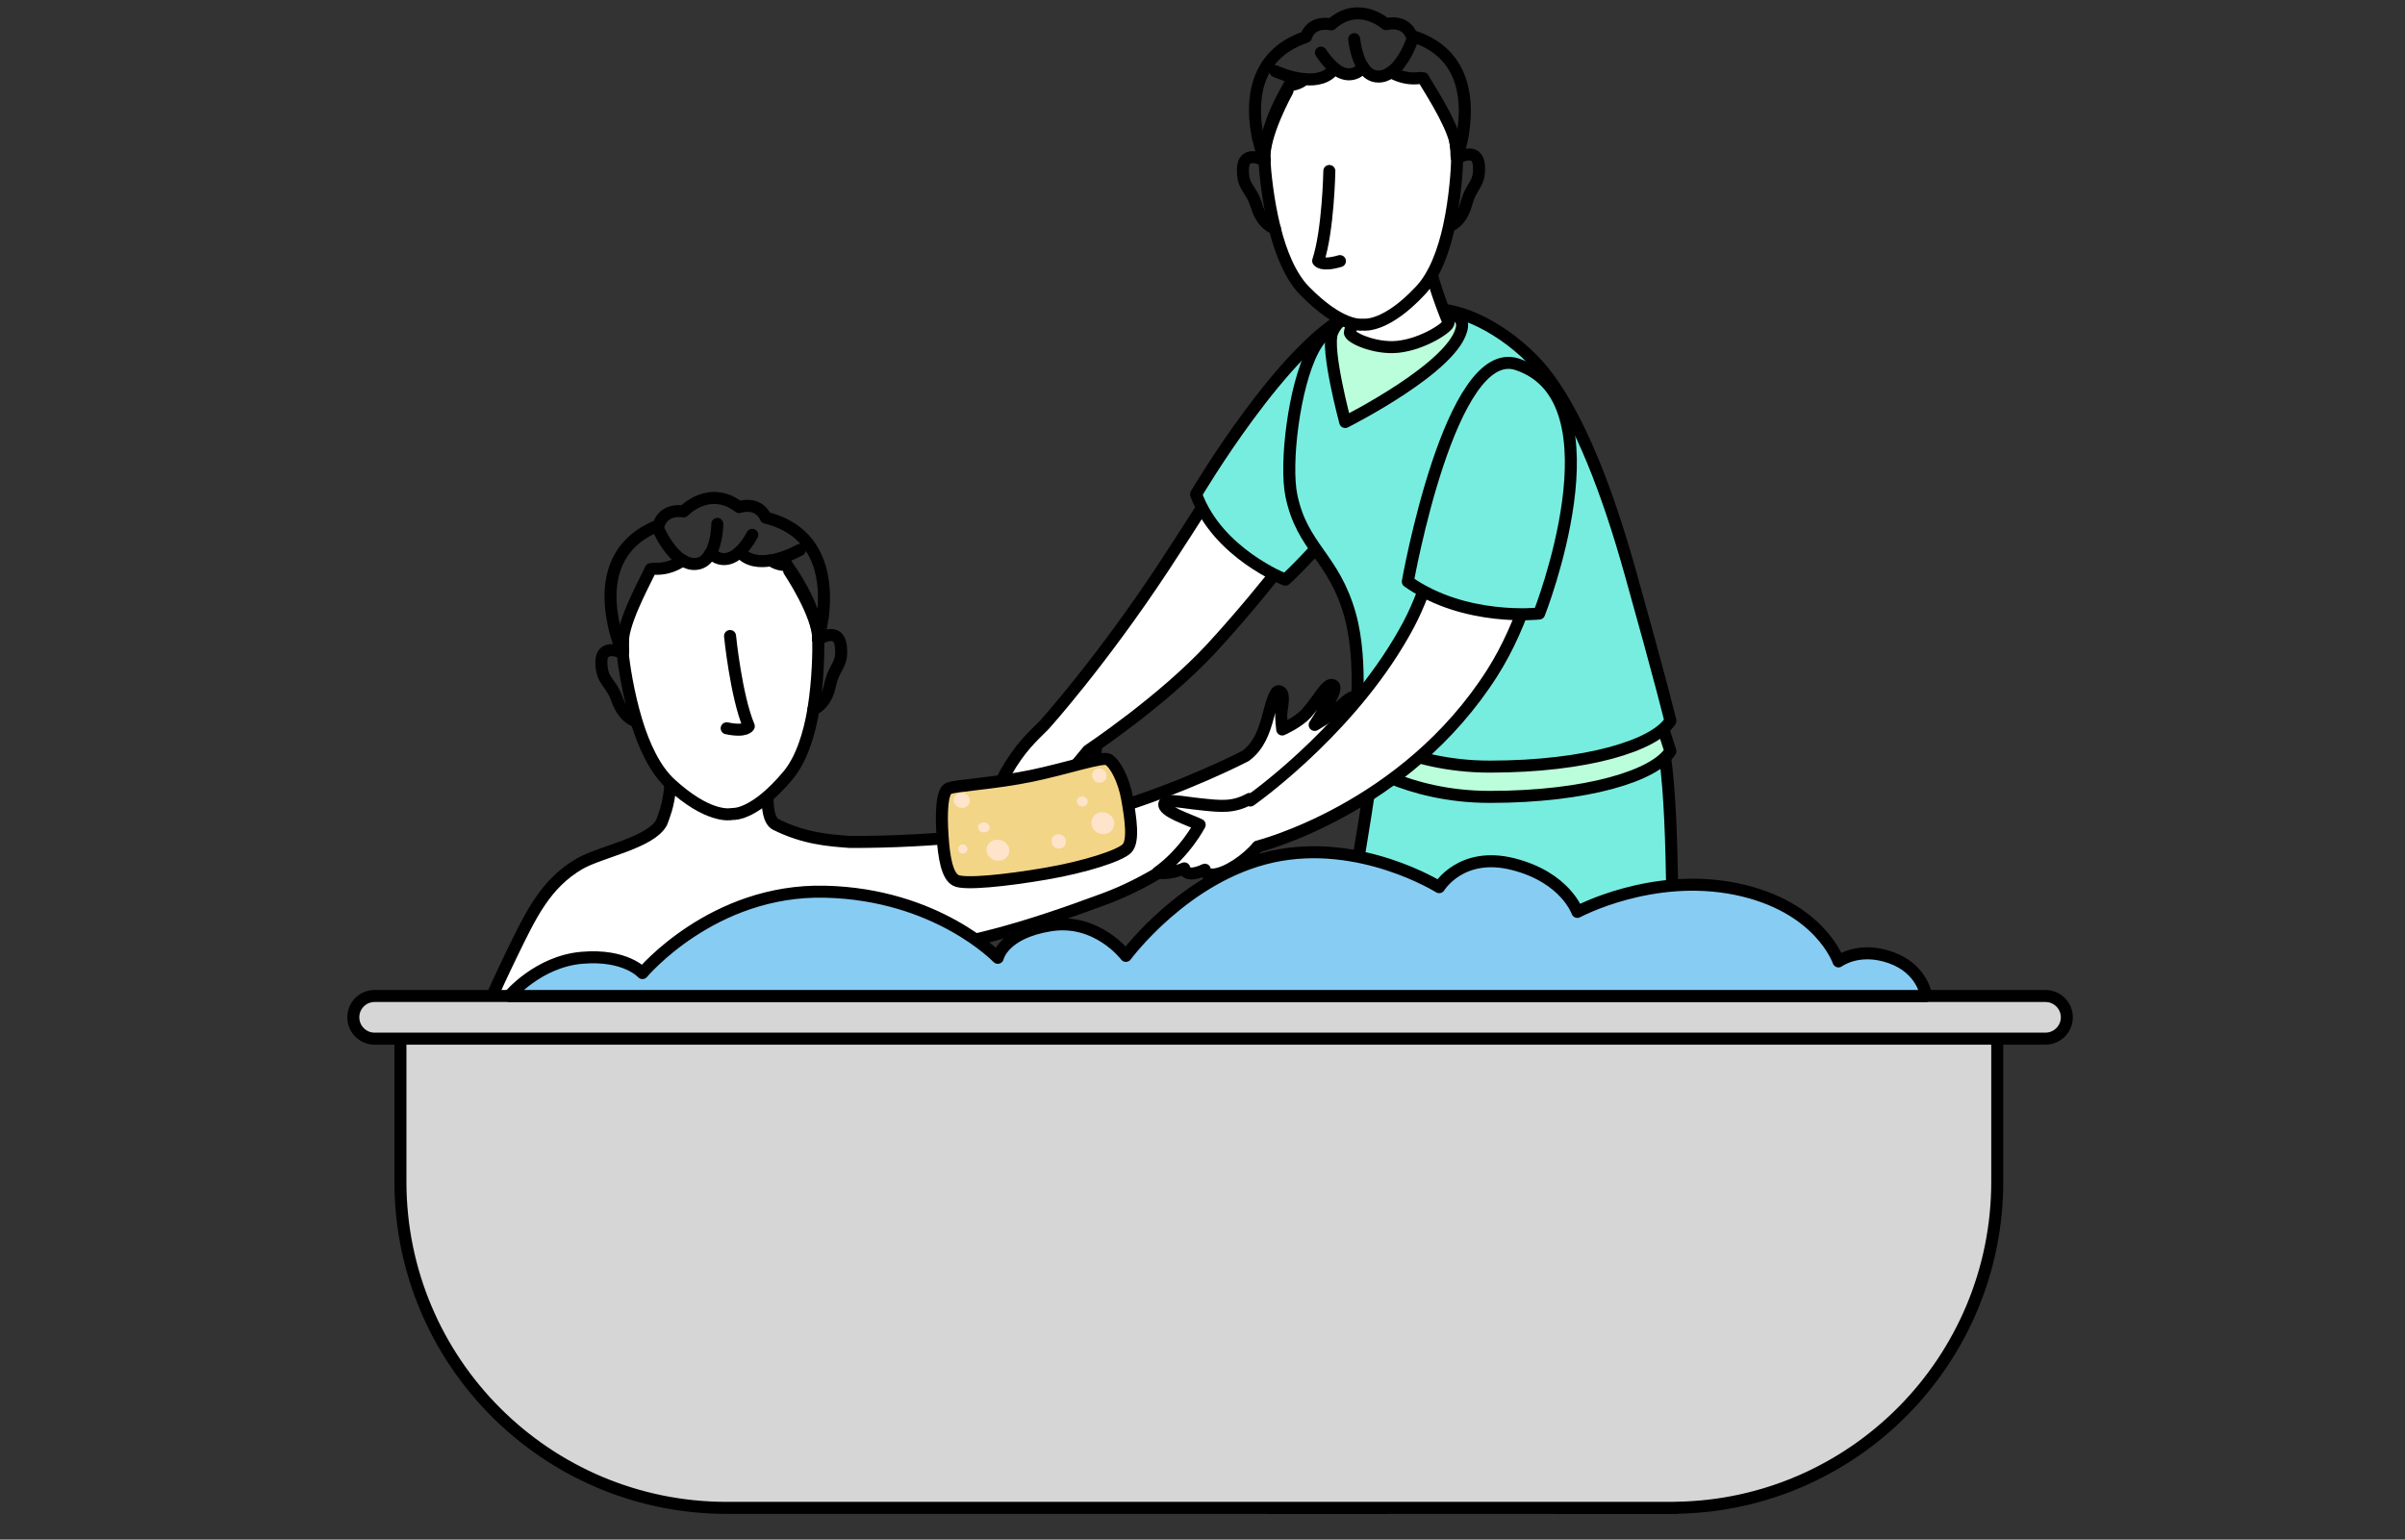 <?xml version="1.0" encoding="UTF-8"?><svg id="Calque_1" xmlns="http://www.w3.org/2000/svg" viewBox="0 0 200.13 128.13"><rect x="0" y="0" width="200.13" height="128.13" fill="#333333" stroke="none"/><defs><style>.cls-1{fill:#bbfedb;}.cls-1,.cls-2,.cls-3,.cls-4,.cls-5,.cls-6,.cls-7,.cls-8,.cls-9,.cls-10{stroke-linejoin:round;}.cls-1,.cls-3,.cls-4,.cls-5,.cls-6,.cls-7,.cls-8,.cls-9,.cls-10{stroke:#000;}.cls-2{stroke:#e30613;stroke-width:8px;}.cls-2,.cls-5,.cls-6,.cls-8{stroke-linecap:round;}.cls-2,.cls-8{fill:none;}.cls-3{fill:#f3d587;}.cls-4,.cls-5{fill:#77eddf;}.cls-6,.cls-9{fill:#fff;}.cls-7{fill:#87ccf3;}.cls-11{fill:#fee4cb;}.cls-10{fill:#d6d6d6;}</style></defs><rect class="cls-2" x="-1880.93" y="-1253.45" width="2655.08" height="1511.77"/><path class="cls-9" d="m40.23,84.57s.75-1.87,2.34-5.14c1.59-3.27,2.8-5.89,5.7-7.57,1.87-1.03,5.85-1.72,6.78-3.4.44-1.19,1.26-2.91.49-9.72l2.13.4,6.39,4.9s-.67,3.97.49,4.57c2.38,1.18,4.34,1.32,6.17,1.46,0,0,0,0,0,0h0c6.66.02,15.07-.7,21.44-2.6,6.38-1.89,11.49-4.56,11.49-4.56,1.12-.84,1.54-2.03,1.89-3.36.35-1.33.6-2.07.88-2.03.49.06.32.95.21,1.75-.06.5.07,1.44.07,1.44,0,0,1.31-.58,2-1.33,1.05-1.16,1.72-2.63,2.24-2.35.36.19-.28,1.3-.63,1.86-.35.56-.91,1.44-.91,1.44,0,0,1.16-.67,1.75-1.19s1.3-1.33,1.65-1.09c.35.25-.6,1.37-1.12,1.89-.53.53-1.3,1.23-1.3,1.23,0,0,.81-.21,1.51-.49s1.19-.67,1.37-.39-2,1.96-3.82,3.12-3.54,2.14-3.54,2.14l-.15-.17c-.97.96-7.16,6.94-13.73,9.39-7.06,2.63-11.87,3.96-17.32,4.46.7,2.18,1.5,5.16,1.5,5.16h-25.32s-.18-.46-.45-1.21c-.58.8-.95,1.39-.95,1.39h-9.25Z"/><path class="cls-9" d="m91.25,61.85c-.14,1.4-.35,2.49-.35,2.49l-2.38.21,1.12-2.59,1.61-.1Z"/><path class="cls-9" d="m82.89,67.75c.4.16.71-.94,1.26-1.71.54-.77.87-1.16.95-1.09.08.08-.48,1.33-.74,2.18-.25.85-.56,2.29-.16,2.49.4.2.92-1.22,1.34-2.16.42-.97.81-1.6.95-1.57.07.02-.12.91-.18,1.82-.06.97.09,1.83.32,1.83.49,0,.55-1.96,1.36-3.5.81-1.53.66-1.29,2.56-3.58,0,0,6.21-4.12,10.28-8.53,5.01-5.45,8.01-9.88,11.09-13.34l-3.74-8.41c-5.04,4.48-6.09,7.02-11.32,14.97-5.23,7.94-9.95,13.17-9.95,13.17-1.05,1.05-2,1.88-3.18,3.93-.7,1.21-1.24,3.34-.84,3.5Z"/><path class="cls-4" d="m105.66,125.49h9.7c3.62-11.39,4.95-22.08,4.95-22.08l3.56-15.92.18-.77s1.06,9.44,2.23,17.32c.67,4.41,2.26,14.92,3.26,21.45h9.5c.15,0,.29,0,.44-.01-.01-6.29-.15-16.8-.55-24.25-.11-2.02.07-8.5.18-15.73.13-9.45.12-20.2-.86-24.12l-23.88.69c-.04,2.35-2.03,13.41-3.72,23.43-1.16,6.89-2.18,13.28-2.33,16-.24,4.71-1.78,17.08-2.66,23.99Z"/><path class="cls-9" d="m122.57,77.56c.11,0,.2-.08.21-.19.01-.12-.07-.22-.19-.23-1.53-.15-2.94-1.15-2.96-1.16-.09-.07-.23-.05-.29.05-.07.09-.05.23.05.29.06.04,1.52,1.08,3.16,1.24,0,0,.01,0,.02,0Z"/><path class="cls-1" d="m112.75,63.16s4.18,3.16,11.22,3.16c8.08,0,13.76-1.77,15.03-3.81l-1.07-3.31s-5.75,3.36-13.46,3.22-11.07-2.24-11.07-2.24l-.65,2.98Z"/><path class="cls-9" d="m53.09,57.32l1.24,1.02.3.25s.05,0,.07-.02c0,0,0,0,0-.02,0,0-.18-.29-.46-.59-.29-.31-.7-.64-1.14-.65Z"/><path class="cls-9" d="m54.23,57.96c.03.13.06.24.1.37l.3.25s.05,0,.07-.02c0,0,0,0,0-.02,0,0-.18-.29-.46-.59Z"/><path class="cls-9" d="m53.09,57.32l1.24,1.02.3.25s.05,0,.07-.02c0,0,0,0,0-.02,0,0-.18-.29-.46-.59-.29-.31-.7-.64-1.14-.65Z"/><path class="cls-4" d="m106.95,48.24s-5.63-2.19-7.42-7.11c0,0,7.42-12.56,12.98-15.03l2.58,12.99s-5.06,6.34-8.13,9.15Z"/><path class="cls-5" d="m128.95,31.59c-2.3-3.21-6.42-5.78-9.32-5.83-5.59-.1-8.72.23-10.37,3.38-1.6,3.06-2.34,9.5-1.8,12.1.9,4.36,3.53,5.11,4.88,9.92,1.13,4.01.41,9.48.41,9.48,0,0,4.18,3.16,11.22,3.16,8.08,0,13.76-1.77,15.03-3.81,0,0-.68-2.87-3.32-12.28-1.96-7.01-4.18-12.57-6.73-16.12Z"/><path class="cls-1" d="m121.66,27.19c-.45,3.28-9.72,7.93-9.72,7.93,0,0-1.63-6.06-1.08-7.45.55-1.39,2.41-2.25,5.65-2.26,3.24,0,5.31.58,5.15,1.78Z"/><path class="cls-9" d="m120.54,26.86c-1.82-4.46-1.81-6.25-1.81-6.25l-3.69-2.93-3.87.82c.66,2.42,1.77,7.02,1.16,9.15-.11.4,2.05,1.42,4.01,1.21,2.2-.24,4.31-1.73,4.19-2.01Z"/><path class="cls-9" d="m96.35,72.6s.73.27,2.2-.33c0,0,.06.88,1.71.11,0,0-.1.45.71.4,1.08-.07,2.79-1.23,3.69-2.33,0,0,12.29-3.07,19.53-14.47,5.21-8.21,5.39-20.3,5.39-20.3l-7.66-1.58s-1.42,11.69-4.69,17.86c-4.35,8.2-12.27,14.01-13.18,14.66-.04-.08-.07-.13-.07-.13-1.35.74-2.39.62-4,.45-1.61-.16-2.94-.49-3.08-.07-.22.64,2.08,1.35,2.93,1.77,0,0-1.19,2.31-3.48,3.96Z"/><path class="cls-10" d="m33.32,85.5v12.84c0,15,12.16,27.15,27.16,27.15h78.56c.15,0,.29,0,.44-.01,14.79-.22,26.72-12.29,26.72-27.14v-12.84s-132.88,0-132.88,0Z"/><path class="cls-10" d="m29.4,84.66c0,.98.79,1.78,1.77,1.78h139.04c.98,0,1.78-.8,1.78-1.78,0-.98-.8-1.77-1.78-1.77H31.17c-.98,0-1.77.79-1.77,1.77Z"/><path class="cls-4" d="m128.08,51.06s-6.17.7-10.93-2.66c0,0,3.54-19.94,9.11-18.08,8.83,2.94,1.82,20.74,1.82,20.74Z"/><path class="cls-3" d="m92.21,63.2c-.5-.25-3.25.71-6.34,1.36s-6.37.8-6.94,1.06c-.56.25-.62,2.04-.5,3.9.12,1.86.39,3.38,1.11,3.75.72.37,4.17.01,7.49-.56,3.32-.57,6.16-1.5,6.75-2.1s.3-2.53.02-4.12c-.28-1.59-1.01-2.99-1.6-3.29Z"/><path class="cls-11" d="m90.82,68.47c0,.5.43.93.95.95.53.02.95-.37.95-.88s-.43-.93-.95-.95c-.53-.02-.95.37-.95.88Z"/><path class="cls-11" d="m89.61,66.68c0,.23.2.43.45.44.25,0,.45-.17.45-.4,0-.23-.2-.43-.45-.44-.25,0-.45.17-.45.4Z"/><path class="cls-11" d="m90.88,64.52c0,.33.27.61.6.62.33.01.6-.25.6-.57,0-.33-.27-.61-.6-.62-.33-.01-.6.25-.6.57Z"/><path class="cls-11" d="m87.5,70c0,.33.27.61.6.62.33.01.6-.25.6-.57,0-.33-.27-.61-.6-.62-.33-.01-.6.25-.6.57Z"/><path class="cls-11" d="m82.09,70.72c0,.48.43.89.95.91.53.02.95-.36.95-.84,0-.48-.43-.89-.95-.91-.53-.02-.95.36-.95.84Z"/><path class="cls-11" d="m81.39,68.84c0,.23.21.43.48.44.26,0,.48-.17.48-.4s-.21-.43-.48-.44c-.26,0-.48.17-.48.4Z"/><path class="cls-11" d="m79.36,66.59c0,.35.3.64.67.65.37.01.67-.26.67-.61,0-.35-.3-.64-.67-.65-.37-.01-.67.26-.67.61Z"/><path class="cls-11" d="m79.74,70.64c0,.21.17.39.38.4.21,0,.38-.16.38-.37s-.17-.39-.38-.4c-.21,0-.38.16-.38.37Z"/><path class="cls-7" d="m160.26,82.89H42.38s2.38-2.86,6.03-3.18,5.05,1.27,5.05,1.27c0,0,5.84-6.99,15.18-6.77,9.34.21,14.39,5.5,14.39,5.5,0,0,.42-2.06,4.35-2.7,3.92-.64,6.31,2.54,6.31,2.54,0,0,4.91-6.67,12.19-8.26,7.29-1.59,13.88,2.54,13.88,2.54,0,0,1.82-3.02,6.17-1.91,4.35,1.11,5.33,3.97,5.33,3.97,0,0,6.17-3.33,13.18-1.91,7.01,1.43,8.55,6.03,8.55,6.03,0,0,1.68-1.27,4.35-.32s2.94,3.18,2.94,3.18Z"/><path class="cls-8" d="m59.69,43.6s0,1.47-.56,2.45h-.01"/><path class="cls-8" d="m56.81,46.64c-1.15-.68-1.92-2.39-1.92-2.39"/><path class="cls-8" d="m53,60.05h-.01c-.14-.03-1.08-.29-1.62-1.8-.59-1.63-1.28-1.45-1.33-3.12-.02-1.58,1.61-.88,1.79-.78"/><path class="cls-8" d="m66.57,45.76s-1.14.66-2.41.88"/><path class="cls-6" d="m54.41,47.33c.72.05,1.56-.12,2.41-.69.35.22.71.33,1.11.29.56-.05.93-.42,1.19-.88.01.01.03.02.04.02.16.15,1.15,1.04,2.4-.15.64.78,1.66.88,2.6.71.56.44,1.33.4,1.33.4.04.06.1.14.13.2,2.28,3.3,2.48,5.52,2.5,5.76.15-.58.26-1.14.34-1.66-.13.98-.33,1.69-.37,1.84h0s-.01.04-.01.04h.01c.02.93,0,3.33-.4,5.81-.34,2.06-.99,4.18-2.14,5.54-2.66,3.16-4.36,3.2-4.61,3.18-.26.06-2.06.31-5.12-2.49-1.32-1.19-2.24-3.21-2.85-5.21-.73-2.4-1.06-4.78-1.16-5.7h.01c-.02-.11-.03-.21-.02-.33.03.09.06.14.06.14-.03-.38-.02-.77,0-1.14.27-1.92,2.07-5.09,2.28-5.64l.26-.04Z"/><path class="cls-8" d="m51.86,53.02c-.06.36-.07.7-.05,1"/><path class="cls-8" d="m51.83,54.35s0-.01-.02-.03h0c-.08-.19-.49-1.14-.76-2.43v-.04c-.55-2.57-.52-6.45,3.76-8.13,0,0,.28-1.4,2.08-1.16,0,0,2.12-2.26,4.61-.36,1.75-.48,2.22.88,2.22.88,4.81,1.19,5.07,5.54,4.76,8.13,0,.05-.02.09-.02.13"/><path class="cls-8" d="m65.67,47.51s2.44,3.63,2.42,5.71"/><path class="cls-8" d="m51.78,53.95h0c0,.05.01.17.04.36h0s0,.04,0,.04"/><path class="cls-8" d="m68.1,53.22v-.03"/><path class="cls-8" d="m68.09,52.82s0,.13.01.36"/><path class="cls-8" d="m67.69,59.03h.01c.13-.05,1.04-.43,1.37-2,.37-1.69,1.08-1.6.9-3.27-.18-1.57-1.71-.66-1.87-.54"/><path class="cls-8" d="m62.6,44.51c-.32.58-.64,1.01-.94,1.31-.04.04-.06.08-.1.1"/><path class="cls-8" d="m59.16,46.07l-.03-.02"/><path class="cls-6" d="m60.75,52.93s.5,4.99,1.56,7.51c0,0-.22.51-1.84.17"/><path class="cls-8" d="m112.69,3.26s.13,1.43.74,2.35h.01"/><path class="cls-8" d="m115.75,6.01c1.07-.76,1.69-2.49,1.69-2.49"/><path class="cls-8" d="m120.56,18.84h.01c.13-.04,1.04-.37,1.45-1.89.44-1.64,1.14-1.52,1.05-3.16-.1-1.55-1.64-.73-1.81-.63"/><path class="cls-8" d="m106.12,5.92s1.17.56,2.43.67"/><path class="cls-6" d="m118.16,6.49c-.7.1-1.54.01-2.41-.49-.32.24-.67.38-1.07.37-.55,0-.95-.34-1.24-.76-.01.01-.03.03-.04.03-.14.16-1.04,1.11-2.36.05-.56.82-1.55.99-2.49.9-.51.48-1.27.5-1.27.5-.04.07-.09.15-.11.21-1.97,3.41-1.99,5.61-1.99,5.84-.19-.56-.34-1.09-.47-1.6.21.95.46,1.63.51,1.77h0s.01.04.01.04h-.01c.05.91.26,3.26.86,5.66.5,1.99,1.3,4.02,2.54,5.25,2.85,2.88,4.52,2.79,4.77,2.75.26.04,2.04.14,4.82-2.84,1.19-1.27,1.93-3.32,2.37-5.33.52-2.41.66-4.76.68-5.68h-.01c.01-.1,0-.21,0-.33-.02.09-.05.14-.05.14,0-.38-.04-.76-.08-1.12-.42-1.86-2.43-4.82-2.69-5.34l-.26-.02Z"/><path class="cls-8" d="m121.11,11.85c.08.35.13.68.13.98"/><path class="cls-8" d="m121.24,13.16s0-.01.01-.03h0c.06-.2.39-1.16.55-2.44v-.04c.33-2.56,0-6.36-4.34-7.67,0,0-.39-1.35-2.13-.97,0,0-2.25-2.04-4.55.02-1.76-.33-2.1,1.04-2.1,1.04-4.61,1.55-4.52,5.83-4.01,8.34.01.05.03.09.03.13"/><path class="cls-8" d="m107.14,7.56s-2.1,3.75-1.91,5.79"/><path class="cls-8" d="m121.26,12.77h0c0,.05,0,.17,0,.35h0s0,.04,0,.04"/><path class="cls-8" d="m105.22,13.35v-.03"/><path class="cls-8" d="m105.2,12.96s0,.13.02.35"/><path class="cls-8" d="m106.09,19.01h-.01c-.13-.04-1.05-.34-1.5-1.84-.5-1.62-1.19-1.48-1.15-3.13.05-1.56,1.62-.78,1.79-.68"/><path class="cls-8" d="m109.92,4.38c.36.54.71.94,1.02,1.21.04.04.07.08.11.09"/><path class="cls-8" d="m113.41,5.64l.03-.03"/><path class="cls-6" d="m110.62,14.23s-.09,4.93-.93,7.48c0,0,.25.48,1.81.02"/></svg>